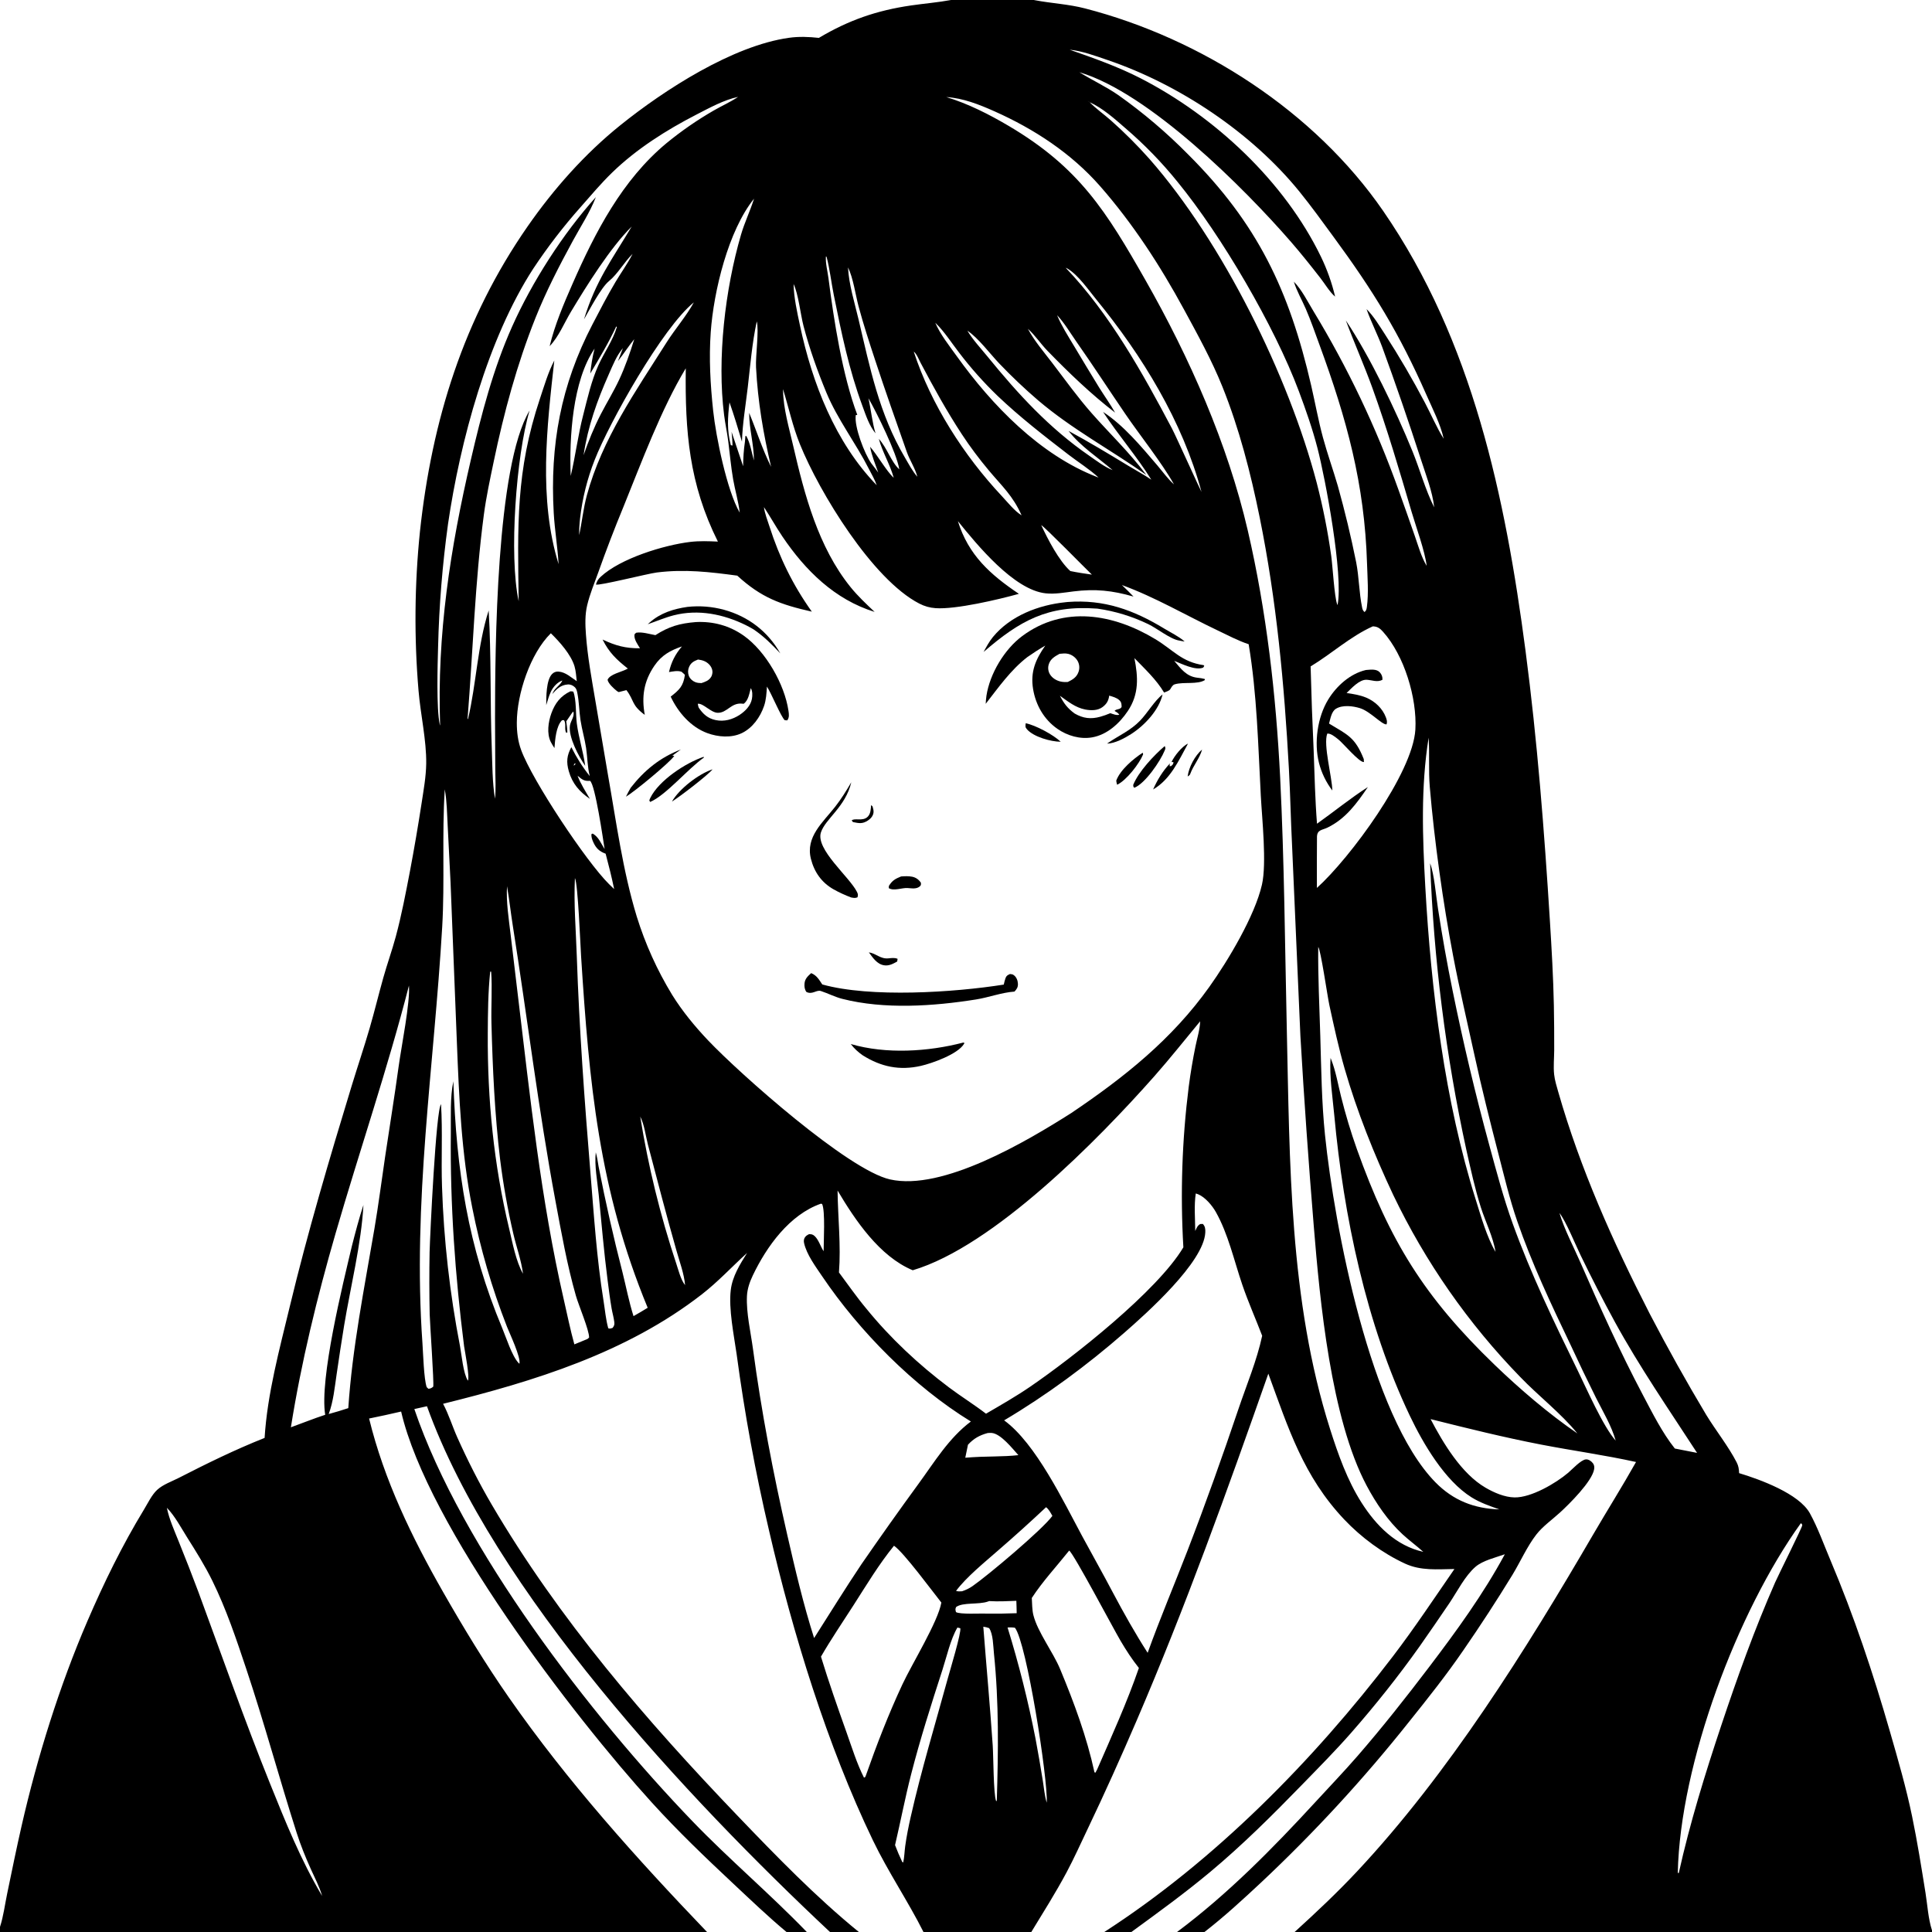 <?xml version="1.0" encoding="utf-8" ?><svg xmlns="http://www.w3.org/2000/svg" xmlns:xlink="http://www.w3.org/1999/xlink" width="1024" height="1024" viewBox="0 0 1024 1024"><path fill="white" d="M0 0L0 1024L1024 1024L1024 0L0 0Z"/><path d="M504.093 0L547.954 0L548.478 0.103C557.424 1.802 566.21 2.166 575.122 4.472C636.784 20.43 696.738 59.042 733.118 111.822C780.493 180.555 797.88 263.541 808.565 344.947C814.817 392.58 818.498 440.307 821.49 488.237C822.414 503.045 823.267 517.943 823.577 532.775C823.727 540.746 823.788 548.718 823.761 556.691C823.732 560.839 823.278 565.366 823.725 569.481C824.063 572.583 825.04 575.715 825.896 578.707C837.589 619.573 854.974 658.413 874.318 696.181C883.793 714.383 893.805 732.3 904.341 749.909C909.412 758.214 916.048 766.511 920.45 775.047C921.474 777.032 921.661 778.576 921.769 780.793C932.687 784.086 953.548 791.623 959.311 802.137C963.532 809.839 966.689 818.7 970.116 826.809C982.691 856.56 992.808 886.876 1001.74 917.893C1006.01 932.725 1010.3 947.485 1013.43 962.611C1016.22 976.06 1018.38 989.727 1020.56 1003.28C1021.59 1009.72 1022 1016.98 1024 1023.14L1024 1024L686.178 1024C697.482 1013.73 708.696 1003.18 719.145 992.027C767.812 940.098 808.731 874.555 844.443 813.26C851.928 800.414 859.841 787.867 867.128 774.889C850.464 771.209 833.546 768.894 816.804 765.657C797.103 761.847 777.704 757.038 758.248 752.158C764.979 765.011 774.613 781.076 787.348 788.499C791.841 791.119 797.462 793.569 802.72 793.663C811.556 793.822 824.611 786.176 831.22 780.557C833.337 778.757 837.9 773.756 840.545 773.505C841.991 773.368 843.543 774.524 844.338 775.626C845.002 776.547 845.102 777.593 844.929 778.69C843.906 785.163 831.649 797.26 826.823 801.677C822.758 805.396 817.662 808.983 814.289 813.328C809.399 819.626 805.776 827.867 801.598 834.738C793.302 848.301 784.628 861.629 775.587 874.707C766.648 887.762 756.74 900.223 746.845 912.563C722.84 942.776 696.673 971.206 668.55 997.629C658.727 1006.8 649.031 1015.75 638.394 1024L623.845 1024C650.632 1004.04 674.618 979.667 697.159 955.15C704.653 946.999 712.327 938.999 719.587 930.638C732.699 915.536 745.215 899.673 757.308 883.753C771.835 864.63 786.172 844.954 797.592 823.788C792.802 825.497 785.897 827.109 782.071 830.41C776.497 835.221 772.399 843.449 768.267 849.609C763.029 857.355 757.724 865.056 752.354 872.711C741.203 888.424 728.871 903.908 716.181 918.38C707.806 927.93 698.911 936.887 690.066 945.987C674.403 962.1 658.555 977.873 641.281 992.294C627.878 1003.48 613.756 1013.72 599.658 1024L585.297 1024C643.972 986.126 696.056 933.178 738.241 877.926C749.672 862.954 760.172 847.109 770.883 831.611C761.828 831.719 753.124 832.644 744.666 828.733C732.8 823.245 721.456 814.844 712.499 805.384C690.775 782.441 682.823 756.906 672.244 728.072C650.506 789.984 628.365 851.65 602.436 911.96C594.089 931.374 585.49 950.522 576.38 969.59C572.743 977.203 569.272 984.954 565.301 992.398C559.549 1003.18 552.961 1013.56 546.618 1024L489.465 1024C481.318 1007.78 470.701 992.121 462.657 975.41C438.468 925.16 420.188 865.669 407.639 811.357C400.398 780.462 394.657 749.235 390.438 717.785C388.991 707.693 386.108 693.646 387.327 683.681C388.213 676.428 392.184 670.147 395.974 664.084C387.913 671.399 380.703 679.251 372.062 685.975C332.161 717.026 283.15 732.081 234.843 744.042C237.872 749.709 239.758 755.996 242.385 761.863C247.763 773.871 253.935 786.07 260.589 797.413C296.287 858.264 342.379 911.733 391.014 962.483C411.495 983.854 432.246 1005.27 455.217 1024L439.909 1024C364.309 953.091 261.549 843.404 226.301 745.335L219.606 746.827C244.703 820.682 312.963 909.139 367.049 965.326C386.551 985.585 408.112 1003.77 427.619 1024L416.868 1024C407.087 1015.83 397.863 1006.99 388.564 998.286C373.78 984.444 359.244 970.518 345.609 955.522C303.562 909.281 226.648 808.798 212.606 748.147C206.965 749.463 201.305 750.697 195.628 751.848C203.613 784.519 218.297 814.806 234.881 843.86C245.694 862.803 257.204 881.746 269.678 899.655C300.719 944.219 337.231 984.854 374.739 1024L0 1024L0 1021.29C1.816 1015.71 2.575 1009.58 3.768 1003.82C6.261 991.778 8.721 979.703 11.456 967.715C19.76 931.319 31.555 893.496 46.312 859.253C55.106 838.848 64.735 819.137 76.289 800.135C78.32 796.796 80.456 792.256 83.338 789.621C86.435 786.789 91.016 785.225 94.734 783.321C109.75 775.629 124.531 768.364 140.241 762.126C141.705 738.711 148.109 715.256 153.579 692.528C163.073 653.076 174.577 614.258 186.416 575.455C189.536 565.231 192.969 555.093 195.955 544.829C198.518 536.014 200.669 527.085 203.152 518.248C205.208 510.93 207.796 503.76 209.774 496.424C212.815 485.14 215.044 473.413 217.249 461.935C219.521 449.896 221.59 437.82 223.454 425.712C224.493 418.86 225.806 411.693 225.901 404.757C226.07 392.369 222.887 378.675 221.837 366.108C219.455 338.021 219.704 309.771 222.58 281.73C228.914 222.836 245.649 168.903 279.652 119.994C293.469 100.12 309.954 81.521 328.855 66.325C352.139 47.603 388.349 24.199 418.189 20.036C423.526 19.291 428.685 19.506 434.025 20.084C449.802 10.692 464.659 5.541 482.836 2.895C489.907 1.866 497.065 1.293 504.093 0ZM566.384 26.163L566.918 26.338C579.676 30.803 592.417 35.273 604.466 41.459C643.796 61.653 680.796 96.108 700.172 136.155C703.347 142.717 705.994 150.082 707.628 157.208C704.735 154.762 702.2 150.4 699.844 147.376C694.802 140.905 689.641 134.412 684.262 128.219C659.406 99.597 608.931 49.166 572.102 38.29L571.5 38L570.503 37.547L571.5 38L572.102 38.29C578.86 42.516 586.233 45.89 592.771 50.437C605.954 59.776 618.291 70.256 629.639 81.756C666.498 118.485 683.303 153.765 694.964 204.379C697.074 213.539 698.739 222.844 701.197 231.917C703.543 240.575 706.6 249.026 709.1 257.639C712.834 270.99 716.073 284.475 718.81 298.066C720.351 305.95 720.325 314.228 721.947 321.977C722.2 323.188 722.376 323.559 723.214 324.406C724.176 323.645 724.319 322.827 724.481 321.641C725.463 314.461 724.779 305.998 724.557 298.73C723.268 256.447 713.805 222.141 699.311 182.645C696.98 176.293 694.774 169.896 692.088 163.684C690.064 159.006 687.235 154.125 685.768 149.289C689.939 153.501 693.069 159.847 696.166 164.942C714.337 194.88 729.43 226.582 741.213 259.562C744.157 267.743 747.055 275.94 749.907 284.153C751.666 289.159 753.385 295.413 756.18 299.93L756.441 300.498L756.18 299.93C755.183 291.887 750.606 279.545 748.21 271.398C741.714 249.302 735.212 227.268 727.387 205.598C723.031 193.533 717.786 181.842 713.32 169.837C726.156 189.024 739.882 217.687 748.587 239.057C752.545 248.775 755.457 259.595 760.154 268.91L760.4 269.498L760.154 268.91C759.249 260.408 755.667 251.514 753.067 243.369C746.598 223.394 739.76 203.54 732.556 183.818C730.03 177.069 726.693 170.619 724.293 163.835C728.115 167.591 731.124 172.708 734.049 177.184C741.653 188.954 748.726 201.057 755.249 213.458C758.552 219.701 761.438 226.613 765.2 232.555L765.373 233.104L765.2 232.555C763.419 224.618 759.336 216.792 756.07 209.367C741.668 176.624 727.856 154.195 706.752 125.468C700.807 117.376 694.939 109.199 688.604 101.404C663.299 70.261 624.994 44.75 587.156 31.86C580.707 29.663 573.703 27.038 566.918 26.338L566.384 26.163ZM391.198 51.35C383.717 52.937 375.964 57.21 369.17 60.703C353.225 68.901 337.348 78.937 324.438 91.476C318.551 97.194 313.17 103.587 307.748 109.752C298.613 120.036 290.216 130.952 282.617 142.417C258.463 179.663 243.853 234.023 237.467 277.679C234.483 299.309 232.722 321.09 232.194 342.919C231.928 352.289 231.244 375.516 233.087 383.979C233.13 384.176 233.214 384.361 233.278 384.553C231.547 336.169 238.671 290.619 249.569 243.659C255.142 219.647 261.311 195.788 271.379 173.201C281.941 149.504 298.43 123.754 315.819 104.48C312.638 112.649 307.856 119.862 303.686 127.528C296.418 140.891 289.443 154.378 283.803 168.522C273.963 193.203 267.122 218.577 261.7 244.549C259.737 253.951 257.71 263.326 256.446 272.853C251.711 308.55 250.698 344.981 247.826 380.867L248.04 381.204C252.503 362.207 253.046 342.237 259.01 323.555C260.427 347.684 259.726 372.055 260.641 396.239C260.977 405.121 260.905 414.576 262.354 423.326C262.895 418.277 262.54 412.984 262.502 407.909L262.376 380.571C262.421 343.986 262.891 247.196 280.695 217.577C273.574 241.339 269.687 294.59 274.914 318.676C274.357 278.857 273.319 249.719 286.22 211.177C288.47 204.456 290.508 197.361 293.793 191.072C289.856 226.379 285.364 264.37 296.061 299.018C295.561 290 294.009 281.016 293.495 271.969C291.44 235.845 297.238 204.176 314 171.964C317.936 164.399 321.913 156.693 326.278 149.372C329.126 144.595 332.429 140.037 334.998 135.104L335.259 134.591L335.498 134.116L335.259 134.591C330.815 138.922 327.529 145.085 322.773 148.994C318.489 152.516 312.524 164.097 309.523 169.264C315.783 148.802 324.157 137.871 334.814 120.066L335.244 119.446L334.814 120.066C323.415 131.373 311.044 151.203 302.621 165.223C299.075 171.126 296.123 178.523 291.321 183.481C294.058 172.159 298.779 161.055 303.452 150.419C315.503 122.987 329.764 95.415 353.192 75.936C361.05 69.484 369.425 63.687 378.231 58.605C382.374 56.198 386.841 54.224 390.836 51.593L391.198 51.35L391.498 51.089L391.198 51.35ZM501.002 51.125L501.562 51.446C513.115 54.938 524.355 60.661 534.726 66.792C572.033 88.85 586.273 111.865 607.182 148.596C630.507 189.57 650.663 235.146 661.351 281.187C671.281 323.959 676.32 368.296 678.508 412.119C680.714 456.291 681.027 500.687 682.018 544.907C683.607 615.787 683.283 689.24 704.962 757.421C709.209 770.779 714.082 784.578 721.643 796.442C729.385 808.589 739.847 819.264 754.376 822.513C750.822 819.304 746.923 816.483 743.392 813.223C735.583 806.013 729.296 796.734 724.334 787.39C705.397 751.734 699.579 689.697 696.327 649.869C693.562 616.315 691.199 582.729 689.24 549.118L684.817 447.986C684.131 434.491 683.88 420.975 683.144 407.481C680.7 362.646 676.59 318.229 667.645 274.178C662.873 250.682 656.856 227.255 647.903 204.967C642.251 190.895 634.754 177.308 627.524 163.993C614.95 140.841 600.459 118.477 583.046 98.637C567.738 81.196 548.111 68.362 527.039 58.977C518.957 55.378 510.477 52.014 501.562 51.446L501.002 51.125ZM576.003 53.059L576.506 53.49L577.552 54.178C580.904 57.64 585.142 60.575 588.766 63.794C595.969 70.177 602.785 76.985 609.178 84.179C648.057 128.409 682.987 199.218 697.883 255.878C701.196 268.66 703.767 281.623 705.585 294.703C706.338 300.175 707.24 316.145 708.69 320.185C708.755 320.366 708.847 320.536 708.926 320.712C712.085 304.826 702.484 253.738 698.307 237.583C695.667 227.371 692.135 217.29 688.446 207.417C675.55 172.898 647.364 124.782 624.077 96.342C615.766 86.05 606.529 76.543 596.481 67.938C590.784 62.97 584.449 57.323 577.552 54.178C577.318 53.925 576.805 53.676 576.506 53.49L576.003 53.059ZM399.644 105.325C385.996 122.253 378.263 154.315 376.707 176.006C375.706 189.958 376.511 203.882 377.998 217.769C379.463 231.446 385.265 259.971 392.072 271.713L392.375 271.998L392.072 271.713C391.393 265.778 389.594 259.922 388.572 254.024C387.405 247.3 386.836 240.464 385.957 233.696C385.362 229.11 384.374 224.583 383.792 219.998C379.99 190.049 384.32 153.313 392.748 124.396C394.605 118.026 397.484 112.064 399.505 105.769L399.644 105.325L399.892 105.002L399.644 105.325ZM367.75 160.271C351.216 173.558 322.982 223.84 315.174 243.811C311.276 253.712 308.682 264.077 307.457 274.646C307.135 277.649 306.912 280.624 306.989 283.645C308.463 276.648 309.179 269.434 311.048 262.535C319.167 232.566 336.89 207.422 353.282 181.524C357.805 174.377 363.712 167.63 367.75 160.271L367.998 160.017L367.75 160.271ZM560.003 166.584L560.274 167.053C562.623 172.705 566.059 178.03 569.197 183.275C573.636 190.73 578.125 198.154 582.665 205.548C585.415 209.942 588.473 214.207 591.032 218.707C578.396 209.024 566.312 197.389 555.232 185.99C551.626 182.28 548.609 177.676 544.792 174.252L544.513 174.002L544.792 174.252C548.143 180.594 553.198 186.455 557.54 192.141C564.42 201.15 571.108 210.49 578.602 218.993C588.281 229.975 598.756 239.894 607.549 251.696C588.363 238.196 568.233 227.501 550.255 212.217C543.019 206.015 536.101 199.451 529.527 192.552C524.633 187.395 518.46 179.073 512.723 175.264L512.503 175.002L512.723 175.264C515.645 180.139 519.843 184.611 523.432 189.017C539.67 208.945 556.156 226.945 577.395 241.6C581.173 244.206 585.452 247.519 589.705 249.171L589.997 249.417L589.705 249.171C581.961 242.508 572.637 236.559 566.376 228.398C577.047 234.172 587.581 240.505 597.947 246.816C602.016 249.293 606.294 251.567 610.225 254.244L610.568 254.591L610.915 254.934L610.568 254.591L610.225 254.244C602.439 241.746 592.704 230.605 584.646 218.319C595.609 225.503 604.85 236.64 613.325 246.561C616.132 249.847 619.014 253.917 622.245 256.743L622.596 257.096L622.891 257.498L622.596 257.096L622.245 256.743C615.697 245.085 604.183 230.766 596.337 219.246C587.694 206.556 579.344 193.693 570.526 181.121C567.267 176.476 564.176 171.165 560.274 167.053L560.003 166.584ZM495.502 170.637L495.724 171.079C498.37 177.286 503.232 183.379 507.16 188.853C525.724 214.724 551.094 241.056 581.393 252.796C581.676 252.906 581.966 252.999 582.252 253.1L582.497 253.376L582.252 253.1C577.522 248.73 571.447 244.925 566.306 240.965C553.37 231.001 540.617 221.128 528.772 209.859C521.342 202.699 514.475 194.977 508.231 186.761C504.339 181.721 500.577 175.832 496.044 171.384C495.939 171.281 495.831 171.181 495.724 171.079L495.502 170.637ZM336.175 179.765C333.114 183.486 330.533 187.598 327.524 191.379L330.161 184.537L330.497 184.103L330.161 184.537C326.786 188.468 324.77 193.654 322.689 198.349C316.449 212.424 311.595 225.984 309.297 241.282C311.922 233.753 314.848 226.47 318.516 219.377C321.657 213.304 325.268 207.469 328.164 201.27C331.288 194.584 334.008 186.829 336.175 179.765L336.436 179.502L336.175 179.765ZM315.146 184.785C303.444 201.752 301.666 232.043 302.482 252.265C305.041 241.521 306.341 230.596 309.133 219.871C311.383 211.077 313.411 201.918 317.154 193.617C320.225 186.809 324.757 180.594 326.927 173.422L326.623 172.986C322.675 181.542 317.669 189.866 312.855 197.967C313.336 193.459 313.986 189.172 315.146 184.785L315.427 184.502L315.146 184.785ZM460.033 210.502L460.29 211.058C461.599 216.867 462.358 224.255 464.05 229.672C460.685 225.654 458.882 219.957 457.079 215.089C449.991 195.948 445.95 176.348 441.934 156.392C440.579 149.662 439.842 142.723 438.1 136.097L437.74 135.947C437.495 139.654 438.616 143.653 439.092 147.361C441.985 169.9 446.469 198.785 454.384 219.882L453.579 220.006C452.663 226.11 458.22 240.551 461.827 245.611C462.094 245.987 462.386 246.345 462.668 246.71C463.628 247.953 464.623 249.187 465.494 250.495C463.923 246.022 462.009 241.446 461.157 236.776C465.111 241.282 469.98 249.927 473.685 253.215L473.912 253.498L473.685 253.215C471.752 246.162 467.739 239.728 465.799 232.614C470.104 237.236 472.317 244.867 476.637 248.744L476.875 248.998L476.637 248.744C475.282 240.075 464.687 218.791 460.29 211.058L460.033 210.502ZM449.458 141.729C449.918 150.785 452.973 160.48 455.061 169.331C461.171 195.223 465.924 219.24 479.6 242.466C481.618 245.894 483.6 249.706 486.216 252.694L486.446 252.995L486.216 252.694C485.06 248.164 482.181 243.977 480.624 239.543C474.927 223.323 469.156 207.041 463.787 190.711C460.72 181.382 457.612 171.905 455.073 162.421C453.403 156.182 452.247 147.339 449.458 141.729ZM420.611 150.539C420.746 157.703 422.513 165.521 424.007 172.545C430.482 202.973 442.658 234.48 464.686 257.188L464.91 257.491L464.686 257.188C463.684 254.241 461.92 251.283 460.507 248.499C453.504 234.703 443.912 222.337 437.972 208.023C433.255 196.658 428.994 184.67 425.881 172.763C424.273 166.611 423.161 155.767 420.611 150.539ZM404.623 268.502L404.905 268.769C405.315 272.134 406.806 275.827 407.844 279.066C413.117 295.508 420.264 310.128 430.291 324.192C413.612 320.396 403.552 316.812 390.765 305.103C376.162 303.14 362.896 301.578 348.097 303.43C343.26 304.036 317.303 310.617 315.846 309.809C316.387 308.044 316.976 307.016 318.335 305.747C328.822 295.95 351.981 288.885 365.814 287.23C370.732 286.641 375.567 286.842 380.498 287.055C365.191 256.41 363.061 228.656 363.472 195.213C350.393 216.958 340.034 244.959 330.417 268.68C325.669 280.171 321.214 291.781 317.055 303.499C315.017 309.132 312.622 314.92 311.225 320.748C310.013 325.805 310.175 331.072 310.55 336.222C311.413 348.093 313.56 359.542 315.533 371.258L322.206 410.538C326.666 435.684 330.024 461.298 337.493 485.784C342.015 500.341 348.318 514.283 356.258 527.295C361.608 535.927 368.314 544.058 375.305 551.425C392.074 569.097 449.43 620.069 471.697 625.109C499.602 631.426 544.307 604.851 567.776 589.949C595.888 571 621.156 550.882 641.003 523.019C650.915 509.103 665.087 485.434 668.863 468.883C671.438 457.601 668.904 433.965 668.26 421.863C666.836 395.099 666.25 367.949 661.823 341.459C656.242 339.621 650.83 336.726 645.523 334.206C628.74 326.238 612.07 316.424 594.639 310.086C596.753 312.057 598.761 314.136 600.787 316.196C589.557 312.978 580.558 312.015 568.938 313.461C564.073 314.067 559.151 314.999 554.24 314.479C537.41 312.7 517.907 288.834 507.694 276.193C513.308 294.245 524.85 304.523 540.031 314.746C529.29 317.749 506.53 323.098 495.892 322.341C492.715 322.115 490.039 321.346 487.21 319.889C462.46 307.145 434.316 261.053 423.953 235.381C420.068 225.756 418.048 216.094 415.029 206.265C415.03 206.514 415.029 206.762 415.033 207.011C415.189 216.576 418.221 226.808 420.372 236.134C426.391 262.223 433.673 289.941 450.796 311.162C454.658 315.948 459.116 320.102 463.57 324.323C442.434 317.794 426.847 302.366 414.697 284.369C411.26 279.279 408.301 273.885 404.905 268.769L404.623 268.502ZM292.745 367.845C292.879 367.537 293.004 367.225 293.147 366.921C294.316 364.445 297.03 363.13 298.08 360.663C295.37 361.59 293.162 364.102 291.966 366.639C290.914 368.871 290.248 371.373 289.519 373.73C289.51 369.478 289.478 360.529 292.565 357.293C293.524 356.288 294.678 355.858 296.047 355.961C299.826 356.247 302.67 359.063 305.7 361.037C305.385 358.487 305.241 355.599 304.502 353.143C302.628 346.906 296.606 340.176 291.964 335.641C281.023 346.416 273.962 367.828 273.925 383.023C273.913 388.01 274.495 392.837 276.222 397.533C282.209 413.812 310.773 456.712 322.749 468.554C323.663 469.457 324.585 470.352 325.514 471.239C324.219 464.903 322.658 458.735 321.001 452.485C317.664 451.261 315.905 449.596 314.431 446.31C313.789 444.878 313.415 443.719 313.445 442.152L314.149 441.805C317.397 443.723 318.498 447.001 320.46 450.032C319.721 445.392 315.477 415.855 312.74 413.861C309.526 414.115 308.592 413.176 306.118 411.156L305.938 410.253L305.59 410.002L305.938 410.253L306.118 411.156C307.752 415.452 310.357 419.463 312.663 423.428C307.127 419.63 303.36 415.355 301.48 408.766C300.073 403.835 300.432 400.424 302.819 396.011C305.674 401.656 308.633 406.394 312.592 411.348C311.341 406.516 311.377 401.385 310.641 396.45C309.901 391.494 308.431 386.669 307.68 381.711C306.954 376.925 306.953 372.012 305.995 367.258C305.794 366.261 305.506 365.038 304.74 364.303C303.675 363.281 302.382 362.67 300.882 362.785C297.138 363.071 295.043 365.21 292.745 367.845ZM636.111 541.3C628.008 551.063 620.151 561.019 611.741 570.524C582.083 604.045 526.625 660.548 483.768 673.263C466.158 665.927 453.298 646.788 443.928 631.014C444.103 645.396 445.779 660.066 444.667 674.422C449.451 680.833 454.065 687.508 459.202 693.636C471.823 709.186 486.966 723.331 502.978 735.357C509.393 740.175 516.25 744.421 522.603 749.292C530.516 744.673 538.475 740.139 546.041 734.96C568.685 719.462 613.473 684.22 627.21 661.101C625.544 632.683 626.497 604.171 630.056 575.928C630.996 568.745 632.194 561.598 633.646 554.501C634.478 550.332 636.006 545.508 636.111 541.3L636.377 541.06L636.111 541.3ZM757.208 390.971C752.991 417.108 753.969 443.863 755.444 470.189C758.515 524.966 765.736 583.675 782.235 636.055C785.016 644.885 787.98 655.529 792.657 663.524L793.234 664.865L793.431 665.497L793.234 664.865L792.657 663.524C791.445 655.717 787.312 647.55 784.895 639.964C781.717 629.995 779.496 619.634 777.189 609.431C766.312 559.472 759.89 508.647 758.001 457.552C760.223 463.505 761.083 474.83 762.177 481.667C764.395 496.167 766.969 510.611 769.897 524.984C775.523 552.651 781.944 579.816 789.381 607.054C793.179 620.966 796.852 634.904 801.746 648.481C811.434 675.355 823.682 700.744 836.199 726.369C840.942 736.08 849.757 756.23 856.355 763.566C854.097 755.623 849.602 748.224 845.917 740.872C841.322 731.676 836.869 722.41 832.559 713.078C822.151 691.335 811.949 669.821 804.076 646.987C800.155 635.617 797.386 623.896 794.372 612.264C789.783 594.55 785.335 576.895 781.445 559.008C777.664 541.619 773.565 524.327 770.232 506.842C764.82 478.448 760.261 445.891 757.816 417.079C757.075 408.344 757.763 399.679 757.208 390.971ZM259.812 515.01C258.689 525.793 258.59 536.939 258.53 547.781C258.334 582.983 261.688 617.082 269.886 651.339C271.654 658.73 273.451 668.507 277.198 675.101L277.5 676L277.788 676.866L277.5 676L277.198 675.101C276.326 668.107 273.68 660.843 272.083 653.94C269.061 640.942 266.721 627.794 265.075 614.551C262.218 590.643 261.112 566.428 260.479 542.367C260.24 533.297 260.96 523.993 260.327 514.988L259.812 515.01ZM88.445 799.148C89.638 805.204 92.498 811.416 94.769 817.138C98.359 825.992 101.83 834.894 105.181 843.841C117.662 877.678 129.562 911.69 143.05 945.148C151.298 965.609 159.417 985.855 170.73 1004.89L171.112 1005.76L171.38 1006L171.112 1005.76L170.73 1004.89C169.33 999.984 166.81 995.235 164.724 990.592C161.922 984.355 159.357 978.05 157.272 971.533C148.022 942.618 140.126 913.292 130.505 884.495C125.197 868.606 119.938 852.886 112.533 837.814C108.628 829.865 103.952 822.41 99.235 814.929C95.972 809.755 92.708 803.524 88.445 799.148ZM569.38 37.25L570.245 37.25L569.38 37.25ZM564.816 141.911C588.081 166.206 605.605 197.663 621.237 227.259C623.152 230.885 636.513 260.439 636.826 260.74C626.77 223.254 605.366 188.433 580.963 158.61C576.842 153.573 571.517 145.816 565.876 142.411C565.57 142.226 565.126 142.048 564.816 141.911ZM401.098 170.347C398.622 181.864 397.683 193.673 396.318 205.355C395.206 214.881 393.538 224.493 393.249 234.08C391.155 227.115 389.061 220.098 386.64 213.24C385.69 221.441 385.235 227.823 387.342 235.94L388.308 236.162L388.252 236.351C388.225 233.84 388.006 231.387 387.751 228.893C389.759 234.974 391.799 241.044 393.871 247.104C393.924 242.665 394.18 238.444 394.841 234.055L395.069 231.18L395.478 230.982C397.619 234.62 398.425 239.984 399.592 244.063C399.62 235.561 397.059 227.378 397.07 218.828C401.037 228.427 404.036 238.061 408.7 247.427C404.539 229.691 401.676 212.953 400.715 194.733C400.394 188.649 402.378 175.049 401.098 170.347ZM315.734 183.75L316.17 183.75L315.734 183.75ZM484.306 186.335C493.361 214.223 510.962 241.58 530.931 262.863C533.912 266.04 537.795 270.956 541.462 273.131C536.818 262.707 531.159 257.777 524.039 249.271C518.955 243.198 514.098 236.731 509.76 230.107C501.78 217.92 494.786 205.271 487.991 192.406C487.012 190.553 485.905 187.624 484.306 186.335ZM459.776 209.75L460.245 209.75L459.776 209.75ZM765.731 234.25L766.057 234.25L765.731 234.25ZM636.623 261.461L637.125 261.75L636.623 261.461ZM551.87 278.323C555.314 285.732 561.24 297.215 567.293 302.665C571.086 303.45 574.885 304.022 578.72 304.559C575.283 301.286 553.847 279.386 551.87 278.323ZM756.598 301.465L757.054 301.75L756.598 301.465ZM727.57 331.998C715.721 337.325 705.725 346.539 694.652 353.213C695.038 368.197 695.58 383.176 696.278 398.149C696.759 410.961 697.027 423.806 698.038 436.589C706.98 430.254 715.797 423.039 725.004 417.159C719.113 425.814 713.303 433.91 703.65 438.622C700.759 440.034 698.222 439.699 698.025 443.375C697.961 452.458 697.947 461.541 697.983 470.624C715.495 454.858 748.871 409.728 750.177 386.639C751.117 370.025 744.254 347.315 733.069 334.887C731.607 333.262 730.362 332.161 728.085 332.008C727.913 331.996 727.741 332.002 727.57 331.998ZM304.327 404.856L304.093 405.836L304.637 405.38L305.183 404.61L304.327 404.856ZM235.743 418.363C234.18 442.684 235.794 467.06 234.372 491.378C230.028 565.666 218.595 637.208 223.912 712.065C224.277 717.213 224.643 730.854 226.161 735.228L227.082 736.092C228.248 735.947 228.709 735.713 229.621 734.975C230.098 732.979 227.857 701.295 227.744 696.664C227.511 685.632 227.495 674.596 227.697 663.562C227.928 654.71 231.088 587.865 233.754 585.256C234.643 599.733 233.771 614.438 234.277 628.971C235.208 657.342 238.395 685.594 243.809 713.46C244.682 718.157 245.528 727.937 247.98 731.787C249.089 730.156 246.397 716.262 245.987 713.62C241.218 675.907 238.548 638.574 238.952 600.552C239.046 591.714 238.493 581.72 240.288 573.096C241.874 620.288 247.962 660.38 266.245 704.076C268.323 709.042 271.348 718.693 274.868 722.44C275.001 722.582 275.157 722.7 275.301 722.83C276.179 719.48 270.1 706.727 268.712 703.192C260.728 682.792 254.577 661.721 250.33 640.23C244.509 611.201 243.33 581.933 242.154 552.455L238.804 467.74L237.288 437.777C236.946 431.388 236.875 424.654 235.743 418.363ZM304.718 465.385C304.054 479.166 305.248 493.024 305.712 506.802C307.005 545.172 309.796 583.321 312.942 621.575C314.806 644.243 316.256 667.019 319.889 689.487C320.654 694.218 321.094 699.432 322.397 704.027C323.439 704.359 323.686 704.108 324.705 703.81C325.529 702.667 325.755 702.147 325.591 700.716C325.315 698.323 324.577 695.891 324.164 693.499C323.313 688.573 322.693 683.586 322.052 678.629C320.103 663.576 318.822 648.402 317.34 633.296C316.641 626.178 314.986 617.82 315.772 610.755C316.482 613.218 316.855 615.701 317.259 618.227C320.926 637.079 325.158 655.817 329.95 674.415C331.857 682.077 333.396 690.073 335.772 697.581C338.287 696.123 340.833 694.702 343.288 693.144C317.293 630.335 312.278 573.826 307.997 506.957C307.6 500.755 306.323 468.247 304.718 465.385ZM268.733 469.721C268.222 478.027 269.657 486.918 270.618 495.167L274.542 528.051C281.031 581.887 286.666 635.908 298.822 688.819C300.634 696.706 302.252 704.746 304.423 712.54L311.356 709.697L312.235 708.92C312.3 704.997 306.707 691.908 305.237 686.767C300.557 670.398 297.533 653.303 294.414 636.577C285.388 588.178 279.474 539.154 271.779 490.523C270.685 483.606 269.931 476.615 268.733 469.721ZM698.689 501.92C698.524 517.705 699.324 533.537 699.79 549.319C700.302 566.709 700.494 584.298 702.28 601.607C707.264 649.936 726.293 750.566 760.844 785.695C770.244 795.252 781.364 799.619 794.683 800.006C789.596 798.207 784.566 796.503 779.961 793.626C765.792 784.775 754.325 765.229 747.266 750.43C724.187 702.047 712.116 644.405 707.206 591.219C706.296 581.363 704.575 570.593 705.217 560.741C705.331 561.018 705.447 561.294 705.558 561.572C707.981 567.646 709.187 574.852 710.791 581.2C713.128 590.601 715.921 599.882 719.161 609.01C736.535 657.712 754.921 687.497 792.262 723.461C805.455 736.168 820.907 749.415 836.05 759.757C827.409 749.088 815.393 739.872 805.738 729.811C778.219 701.508 755.485 668.917 738.429 633.315C728.309 611.827 719.249 589.197 712.67 566.379C709.483 555.326 707.015 543.864 704.565 532.625C703.588 528.143 699.991 503.202 698.689 501.92ZM216.752 522.372C205.4 566.624 190.563 609.877 177.855 653.74C168.149 687.241 159.656 722.029 154.178 756.492C160.237 754.322 166.249 751.864 172.361 749.871C169.275 730.826 181.679 680.801 186.515 660.401C188.384 653.094 190.275 645.841 192.626 638.672C191.53 659.141 185.781 682.074 182.393 702.528C180.99 711.136 179.666 719.758 178.421 728.391C177.374 735.414 176.709 742.778 174.222 749.465C177.71 748.518 181.172 747.475 184.603 746.34C186.722 714.461 193.095 682.698 198.456 651.232C200.63 638.471 202.259 625.622 204.164 612.82C206.535 596.891 209.129 581.029 211.312 565.068C212.691 554.991 217.472 531.098 216.752 522.372ZM339.329 591.793C343.569 618.144 349.926 644.109 358.337 669.439C359.563 673.047 360.773 678.22 363.112 681.152C362.612 675.159 360.211 668.796 358.581 662.997C355.966 653.789 353.427 644.559 350.964 635.309L343.394 606.585C342.218 602.008 341.498 595.941 339.329 591.793ZM633.786 632.562C632.816 638.85 633.458 646.039 633.5 652.433L633.767 651.86C634.417 650.499 634.775 649.492 636.177 648.755L637.526 648.709C638.782 650.026 638.911 651.434 638.83 653.22C638.116 668.984 607.564 696.201 595.86 706.428C576.349 723.479 554.533 739.593 532.209 752.818C548.987 765.007 563.754 795.989 573.598 814.222C579.011 824.248 584.635 834.163 589.932 844.25C595.631 854.975 601.706 865.812 608.281 876.023C614.834 857.802 622.426 839.937 629.393 821.868C638.93 797.135 647.942 771.88 656.415 746.766C660.7 734.064 666.17 721.098 668.979 707.988C665.517 698.955 661.589 690.157 658.459 680.99C654.143 668.35 650.996 654.023 644.408 642.364C642.484 638.958 638.795 634.549 635.069 632.999C634.568 632.79 634.345 632.737 633.786 632.562ZM435.114 637.966C418.481 643.777 406.339 660.627 398.982 676.052C397.345 679.484 396.078 683.131 395.897 686.961C395.476 695.868 397.9 706.09 399.093 714.972C403.558 748.202 409.762 780.742 417.242 813.414C421.438 831.743 425.78 850.28 431.491 868.202C439.812 855.162 447.967 841.934 456.572 829.081C466.499 814.726 476.524 800.555 486.823 786.465C495.358 774.79 502.849 762.243 514.583 753.424C484.408 734.931 455.517 705.699 435.783 676.483C432.324 671.362 427.474 664.874 426.161 658.769C425.951 657.793 426.03 656.714 426.595 655.875C427.247 654.905 427.81 654.666 428.808 654.134C430.115 654.132 430.751 654.221 431.761 655.122C433.869 657.004 434.944 660.778 436.533 663.18C436.541 658.291 437.474 641.606 435.734 638.156L435.114 637.966ZM826.538 642.904C829.185 651.756 833.918 660.56 837.617 669.046C848.03 692.932 858.591 716.341 870.778 739.393C875.789 748.87 881.001 759.344 887.698 767.751C891.619 768.554 895.547 769.322 899.481 770.054C884.559 747.082 869.043 724.614 855.857 700.549C849.574 689.009 843.567 677.322 837.842 665.497C835.172 660.022 829.928 647.123 826.538 642.904ZM523.477 759.539C519.188 760.707 516.057 762.442 513.039 765.744C512.547 768.032 512.073 770.324 511.619 772.62C516.846 772.204 522.009 772.008 527.25 771.944C531.451 771.859 535.586 771.723 539.763 771.254C536.685 767.874 530.465 759.861 525.581 759.488C524.878 759.434 524.178 759.492 523.477 759.539ZM554.435 798.848C546.091 806.693 537.585 814.364 528.922 821.856C522.044 827.901 512.11 835.93 506.722 843.224C507.885 843.545 508.712 843.494 509.896 843.407C511.933 842.734 513.673 841.908 515.439 840.687C523.47 835.139 552.448 810.782 557.789 803.453C556.832 801.826 555.967 799.995 554.435 798.848ZM954.476 807.34C920.808 854.176 890.513 934.69 889.264 992.549L889.625 992.811L889.785 992.737C895.694 966.191 903.71 940.269 912.314 914.49C920.849 888.914 930.023 863.357 940.878 838.663C942.651 834.632 955.1 809.762 955.233 808.444C955.259 808.188 955.073 807.956 954.993 807.712L954.476 807.34ZM473.835 819.273C465.826 829.116 459.268 840.06 452.43 850.727C446.649 859.745 440.477 868.79 435.13 878.059C439.268 891.613 443.955 904.942 448.709 918.29C451.52 926.181 454.143 934.708 457.927 942.18C458.71 941.851 458.422 942.121 458.804 941.384C464.638 924.801 470.881 908.632 478.326 892.691C483.396 881.834 497.154 859.586 498.943 849.392C494.237 843.505 479.026 822.798 473.835 819.273ZM566.694 821.827C560.152 830.051 552.589 838.171 546.873 846.964C547.069 849.868 547.007 853.215 547.709 856.025C549.959 865.029 558.097 875.534 561.894 884.672C569.282 902.457 575.988 920.509 580.091 939.362L580.586 939.565L581.497 937.882C589.21 920.176 597.344 902.316 603.633 884.054C600.012 879.528 596.886 874.688 593.94 869.703C590.05 863.122 569.194 823.584 566.694 821.827ZM524.268 848.612C524.076 848.684 523.884 848.758 523.691 848.828C518.785 850.604 510.342 849.118 506.747 851.764C506.239 852.959 506.383 853.146 506.68 854.433C508.76 855.763 519.644 855.064 522.887 855.248C528.215 855.31 533.543 855.238 538.867 855.033C538.808 852.847 538.793 850.65 538.684 848.467C533.874 848.657 529.079 848.91 524.268 848.612ZM521.173 862.193C522.802 883.173 524.738 904.161 526.163 925.152C526.546 930.798 526.527 950.552 527.934 954.555L528.322 954.528C529.104 928.285 529.51 902.493 526.804 876.323C526.41 872.505 526.404 866.068 524.263 862.948C523.204 862.555 522.295 862.331 521.173 862.193ZM534.026 862.589C540.003 881.948 544.95 901.61 548.845 921.493C550.248 928.978 551.547 936.482 552.743 944.003C553.349 947.702 553.668 951.901 554.791 955.458C555.467 942.911 544.141 870.69 537.947 862.749C536.568 862.52 535.41 862.523 534.026 862.589ZM507.442 862.639C503.73 868.993 501.798 877.993 499.501 885.08C493.566 903.387 487.682 921.838 482.898 940.48C479.718 952.87 477.313 965.49 474.393 977.945C475.549 980.978 476.802 983.907 478.196 986.838L478.725 987.153C479.347 984.319 479.389 981.373 479.78 978.498C480.485 973.304 481.538 968.101 482.695 962.99C488.279 938.308 495.658 913.974 502.35 889.577C503.366 885.873 509.689 864.963 508.966 862.984L507.442 862.639Z"/><path d="M685.423 148.893L685.127 148.502L685.423 148.893Z"/><path d="M685.423 148.893L685.768 149.289L685.423 148.893Z"/><path d="M707.628 157.208L707.874 157.431L707.628 157.208Z"/><path d="M724.293 163.835L724.058 163.513L724.293 163.835Z"/><path d="M309.996 169.25L309.704 168.958L309.996 169.25Z"/><path d="M290.87 184.205L291.321 183.481L290.87 184.205Z"/><path d="M290.623 184.498L290.87 184.205L290.623 184.498Z"/><path d="M280.695 217.577L280.948 217.002L280.695 217.577Z"/><path d="M454.384 219.882L455.238 221.426L454.384 219.882Z"/><path d="M455.238 221.426L455.684 222.144L455.238 221.426Z"/><path d="M455.684 222.144L456.086 222.645L455.684 222.144Z"/><path d="M456.086 222.645L456.645 223.685L456.086 222.645Z"/><path d="M456.645 223.685L456.881 223.998L456.645 223.685Z"/><path d="M464.05 229.672L464.367 229.998L464.05 229.672Z"/><path d="M465.491 232.036L465.132 231.504L465.491 232.036Z"/><path d="M465.491 232.036L465.799 232.614L465.491 232.036Z"/><path d="M462.949 235.048L462.624 234.531L462.949 235.048Z"/><path d="M462.949 235.048L463.725 236.405L462.949 235.048Z"/><path d="M463.725 236.405L464.115 237.248L463.725 236.405Z"/><path d="M464.115 237.248L464.662 238.306L464.115 237.248Z"/><path d="M464.662 238.306L465.141 239.289L464.662 238.306Z"/><path d="M465.141 239.289L465.663 240.212L465.141 239.289Z"/><path d="M465.663 240.212L465.877 240.498L465.663 240.212Z"/><path d="M521.331 345.545C522.832 342.774 524.283 340.05 526.292 337.603C535.534 326.34 550.576 320.631 564.718 319.194C565.093 319.149 565.467 319.098 565.843 319.069C585.141 317.579 600.83 323.293 617.053 333.154C620.538 335.273 624.814 337.326 627.871 339.99C626.85 339.933 625.967 339.647 624.97 339.498C620.362 338.811 613.273 333.048 608.579 330.799C600.104 326.708 591.052 323.941 581.738 322.597L581.333 322.566C555.323 320.655 540.552 328.935 521.331 345.545Z"/><path d="M343.314 330.86L343.702 330.512L344.356 329.94C350.022 324.897 356.983 322.732 364.384 321.663C370.881 320.965 377.452 321.487 383.757 323.201C396.7 326.769 406.959 334.691 413.582 346.318C409.094 341.526 404.817 337.251 399.348 333.545C398.021 332.767 396.67 332.031 395.296 331.339C383.43 325.494 370.105 322.8 357.102 326.125C352.397 327.329 347.905 329.288 343.314 330.86Z"/><path d="M622.073 350.082L622.349 350.257C625.924 354.467 628.851 358.62 634.758 359.225C636.09 359.361 637.244 359.52 638.534 359.875L638.619 360.436C634.732 362.938 627.255 361.303 622.641 362.699C621.449 363.06 620.89 364.284 620.274 365.281C619.698 366.215 618.017 366.622 616.995 367.066C612.845 360.146 606.832 354.586 601.261 348.812C603.256 358.869 603.762 367.902 597.781 376.838C593.405 383.376 586.866 389.413 578.88 390.816C572.487 391.94 565.678 389.961 560.411 386.273C553.328 381.313 548.963 373.689 547.558 365.229C546.04 356.098 548.903 349.453 554.023 342.176C550.745 344.067 547.634 346.09 544.534 348.261C535.76 355.013 529.207 364.369 522.446 373.039C522.533 371.607 522.62 370.159 522.838 368.739C524.637 357.053 532.362 344.128 541.845 337.093C563.852 320.768 590.063 325.35 612.261 338.723C622.053 344.622 626.226 350.856 637.976 352.554L638.283 352.973L637.718 353.837C633.653 355.589 626.145 351.741 622.349 350.257L622.073 350.082ZM561.58 346.537C559.085 347.913 556.794 349.171 555.884 352.05C555.293 353.857 555.527 355.834 556.525 357.453C557.737 359.412 559.922 360.732 562.142 361.231C563.413 361.517 564.64 361.53 565.933 361.471C568.565 360.201 570.686 358.951 571.665 356.036C572.3 354.191 572.141 352.165 571.229 350.441C570.215 348.553 568.279 347.088 566.208 346.565C564.693 346.183 563.114 346.386 561.58 346.537ZM587.897 368.697C587.564 371.368 586.537 373.139 584.36 374.763C581.771 376.694 578.208 376.642 575.169 376.05C569.936 375.031 566.004 371.746 561.776 368.767C563.908 372.856 565.805 375.42 569.601 378.189C574.106 380.769 578.149 381.288 583.198 379.879C584.999 379.371 586.765 378.746 588.485 378.01C589.955 378.465 591.748 379.29 593.268 378.819C592.541 377.802 591.769 377.418 590.726 376.776C591.974 375.526 593.454 376.296 594.472 374.75C594.47 373.204 594.424 372.173 593.225 371.067C591.813 369.765 589.7 369.224 587.897 368.697ZM595.52 375.927L596.29 376.13L595.52 375.927Z"/><path d="M347.377 336.638C354.61 332.001 360.322 330.399 368.821 329.707C378.041 329.243 386.728 331.608 394.276 336.971C405.868 345.208 415.847 362.717 417.897 376.693C418.172 378.569 418.429 380.232 417.266 381.81L415.937 381.728C413.932 379.931 408.928 367.665 406.5 363.901C406.259 367.371 406.096 370.891 404.956 374.207C402.945 380.059 398.892 385.822 393.199 388.557C387.622 391.237 380.581 390.655 374.905 388.569C366.087 385.33 359.392 377.539 355.481 369.234C360.086 365.617 362.145 363.732 363.021 357.684C362.458 357.08 361.822 356.571 361.195 356.034C358.998 355.313 356.806 355.875 354.569 356.202C355.835 350.827 357.881 346.809 361.441 342.615C355.208 344.791 350.66 347.257 346.821 352.888C341.229 361.091 339.981 369.259 341.734 378.889C334.508 373.585 336.318 371.395 332.016 365.784L327.936 366.822C327.496 366.609 327.377 366.572 326.939 366.229C325.384 365.013 322.341 362.244 322.029 360.298C323.206 357.37 329.337 356.162 332.136 354.693L332.767 354.356C326.744 349.592 322.84 345.885 319.374 338.975C326.3 342.226 331.501 343.674 339.205 343.597C338.026 341.652 336.125 339.063 336.257 336.725C336.305 335.889 336.644 335.851 337.222 335.352C340.377 334.817 344.21 336.085 347.377 336.638ZM369.977 349.562C367.777 350.427 366.232 351.204 365.229 353.485C364.556 355.016 364.52 356.638 365.099 358.207C365.654 359.71 367.043 360.966 368.514 361.541C369.583 361.959 370.63 362.032 371.762 362.058C373.799 361.387 375.734 360.732 376.901 358.79C377.672 357.498 377.828 355.93 377.327 354.511C376.69 352.678 375.126 351.196 373.371 350.425C372.272 349.943 371.156 349.729 369.977 349.562ZM397.931 364.722C397.146 367.563 396.664 371.288 394.131 373.027L393.248 372.936C387.465 372.386 385.315 377.967 380.337 377.794C376.712 377.669 372.743 372.645 369.836 373.012C369.949 373.75 370.063 374.328 370.313 375.039C372.654 378.498 375.107 380.757 379.3 381.657C383.769 382.617 388.265 381.364 392.028 378.89C394.999 376.937 397.848 374.059 398.529 370.439C398.86 368.68 398.902 366.28 397.931 364.722Z"/><path d="M706.167 418.982C702.838 414.614 700.425 409.62 699.071 404.297C696.409 393.674 698.236 380.134 703.98 370.763C708.39 363.566 715.583 357.084 723.906 355.127C724.15 355.104 724.394 355.078 724.639 355.058C726.793 354.878 729.658 354.572 731.282 356.314C732.358 357.467 732.845 358.806 732.717 360.318C729.879 361.788 727.219 360.419 724.325 360.29C720.469 360.119 716.309 364.825 713.717 367.308C717.227 367.816 720.796 368.378 724.093 369.745C728.711 371.66 732.808 375.497 734.564 380.247C735.024 381.493 735.397 382.679 734.858 383.952C732.278 384.031 726.258 377.026 720.798 375.336C717.065 374.181 711.597 373.495 708.079 375.657C705.684 377.129 705.145 380.967 704.423 383.5C714.338 389.494 718.26 390.799 722.83 402.343L722.904 403.906C720.425 404.193 711.798 393.781 709.201 391.789C707.712 390.647 705.352 388.595 703.481 388.826C701.246 394.668 706.021 411.755 706.167 418.982Z"/><path d="M293.865 396.499C293.193 395.449 292.494 394.378 291.932 393.262C289.694 388.81 290.598 382.586 292.223 378.1C294.186 372.679 297.121 368.885 302.318 366.408C302.851 366.373 303.338 366.49 303.863 366.577C305.539 370.945 305.091 378.543 305.721 383.435C306.692 390.976 309.121 398.318 310.172 405.909C306.806 401.164 301.148 390.494 302.076 384.542C302.466 382.04 304.717 379.664 303.862 377.144L303.31 377.699L300.131 382.309C300.392 384.257 300.683 386.188 300.711 388.157L300.118 388.449C298.934 386.374 300.269 383.737 298.936 381.687L297.879 381.744C294.69 384.925 294.218 392.209 293.865 396.499Z"/><path d="M292.507 368.452L292.745 367.845L292.507 368.452Z"/><path d="M586.756 394.133L587.549 393.589C593.436 389.6 599.184 387.197 604.247 381.984C608.15 377.965 611.966 371.313 616.176 368.079C614.284 376.404 606.575 384.562 599.536 389.059C596.106 391.251 590.874 394.071 586.756 394.133Z"/><path d="M562.207 393.141C557.053 393.131 547.901 390.601 544.361 386.6C543.243 385.336 543.503 384.912 543.657 383.318C549.055 384.484 558.104 389.318 562.207 393.141Z"/><path d="M302.745 394.75L302.195 394.472L302.745 394.75Z"/><path d="M586.503 394.373L586.756 394.133L586.503 394.373Z"/><path d="M629.654 394.139L629.997 394.002L629.654 394.139Z"/><path d="M620.938 403.878C622.353 400.78 626.484 395.536 629.654 394.139C624.695 403.177 620.42 413.019 611.179 418.432C613.327 413.496 616.383 408.469 620.148 404.589C619.863 405.408 619.975 404.913 619.963 406.102L620.733 406.036C621.592 405.152 621.868 405.211 621.955 403.925L620.938 403.878Z"/><path d="M601.199 417.541C600.541 416.7 600.762 417.194 600.617 416.027C603.403 409.078 611.582 400.312 617.334 395.432C617.791 396.493 617.78 396.637 617.319 397.764C614.969 403.518 606.899 415.335 601.199 417.541Z"/><path d="M294.737 397.75L294.203 397.451L294.737 397.75Z"/><path d="M637.13 397.256L637.399 397.002L637.13 397.256Z"/><path d="M629.478 411.548C630.07 406.622 633.356 400.494 637.13 397.256C635.969 401.746 632.453 405.731 630.858 410.174C630.577 410.955 630.14 411.071 629.478 411.548Z"/><path d="M360.895 397.229C359.41 398.377 357.829 399.341 356.374 400.547L357.399 400.655C354.609 404.504 336.007 419.828 331.761 422.264C332.526 420.637 333.423 419.08 334.297 417.51C341.628 408.175 349.784 401.532 360.895 397.229Z"/><path d="M592.092 415.938C591.853 415.207 591.752 414.52 591.634 413.762C593.685 408.064 600.746 402.141 605.675 398.947L605.877 399.844C603.833 404.826 597.01 413.616 592.092 415.938Z"/><path d="M357.399 400.655L357.998 400.554L357.399 400.655Z"/><path d="M344.597 425.052L344.146 424.261C344.347 423.693 344.412 423.451 344.661 422.94C349.2 413.657 363.397 404.331 372.962 401.131L373.08 401.521C364.563 407.505 353.011 421.454 344.597 425.052Z"/><path d="M620.148 404.589L620.938 403.878L620.148 404.589Z"/><path d="M377.682 407.762L377.987 407.585L377.682 407.762Z"/><path d="M356.142 424.849C359.985 418.094 370.345 410.153 377.682 407.762C375.091 410.964 360.215 422.331 356.142 424.849Z"/><path d="M451.204 414.602L451.413 414.003L451.204 414.602Z"/><path d="M451.119 475.673C447.968 474.484 444.708 473.008 441.774 471.348C435.447 467.768 431.56 462.181 429.802 455.216C426.855 443.539 436.188 435.854 442.679 427.56C445.895 423.45 448.59 419.107 451.204 414.602C448.198 427.607 437.471 433.971 435.112 441.174C432.181 450.121 450.157 464.689 454.171 472.658C454.768 473.846 454.881 474.361 454.477 475.611C453.103 476.123 452.542 475.908 451.119 475.673Z"/><path d="M452.099 435.715L451.411 434.858C452.993 433.346 457.35 435.55 459.966 432.827C461.504 431.228 461.537 428.782 461.704 426.716L462.474 427.42C462.761 428.485 463.134 429.646 462.971 430.759C462.71 432.53 461.502 433.897 460.064 434.848C457.178 436.755 455.388 436.387 452.099 435.715Z"/><path d="M481.124 470.687C477.981 470.457 473.758 472.421 471.064 470.728L471.135 469.547C472.897 466.693 474.498 465.781 477.592 464.538C479.49 464.396 481.597 464.293 483.465 464.677C485.495 465.093 486.966 466.195 488.11 467.895C488.087 468.765 488.296 469.06 487.61 469.706C485.872 471.347 483.314 470.825 481.124 470.687Z"/><path d="M475.532 509.612C473.337 510.844 471.192 512.033 468.577 511.621C464.801 511.026 462.613 507.612 460.519 504.775C464.329 505.309 466.533 508.329 470.794 507.954C472.534 507.801 474.08 507.493 475.741 508.198L475.532 509.612Z"/><path d="M537.699 525.554C530.816 526.06 524.113 528.655 517.29 529.741C494.705 533.336 468.709 535.095 446.427 529.416C442.577 528.435 438.918 526.523 435.127 525.272C432.7 524.472 430.657 527.352 427.411 525.762C426.458 524.408 426.28 522.983 426.407 521.355C426.61 518.759 428.125 517.425 429.942 515.776C432.935 517.013 434.094 519.217 435.819 521.778C461.362 528.918 505.745 526.031 532.017 521.853C532.298 520.706 532.541 519.482 532.96 518.379C533.453 517.082 534.118 516.807 535.316 516.252C536.28 516.389 536.666 516.308 537.457 516.936C538.811 518.01 539.453 519.748 539.52 521.441C539.592 523.265 538.895 524.279 537.699 525.554Z"/><path d="M450.929 553.355C469.585 558.821 491.941 557.441 510.527 552.584L511.18 552.778C511.113 552.928 511.062 553.086 510.979 553.227C507.741 558.745 493.954 563.6 488.093 564.936C476.81 567.51 466.959 565.449 457.255 559.341C454.809 557.64 452.728 555.733 450.929 553.355Z"/></svg>
